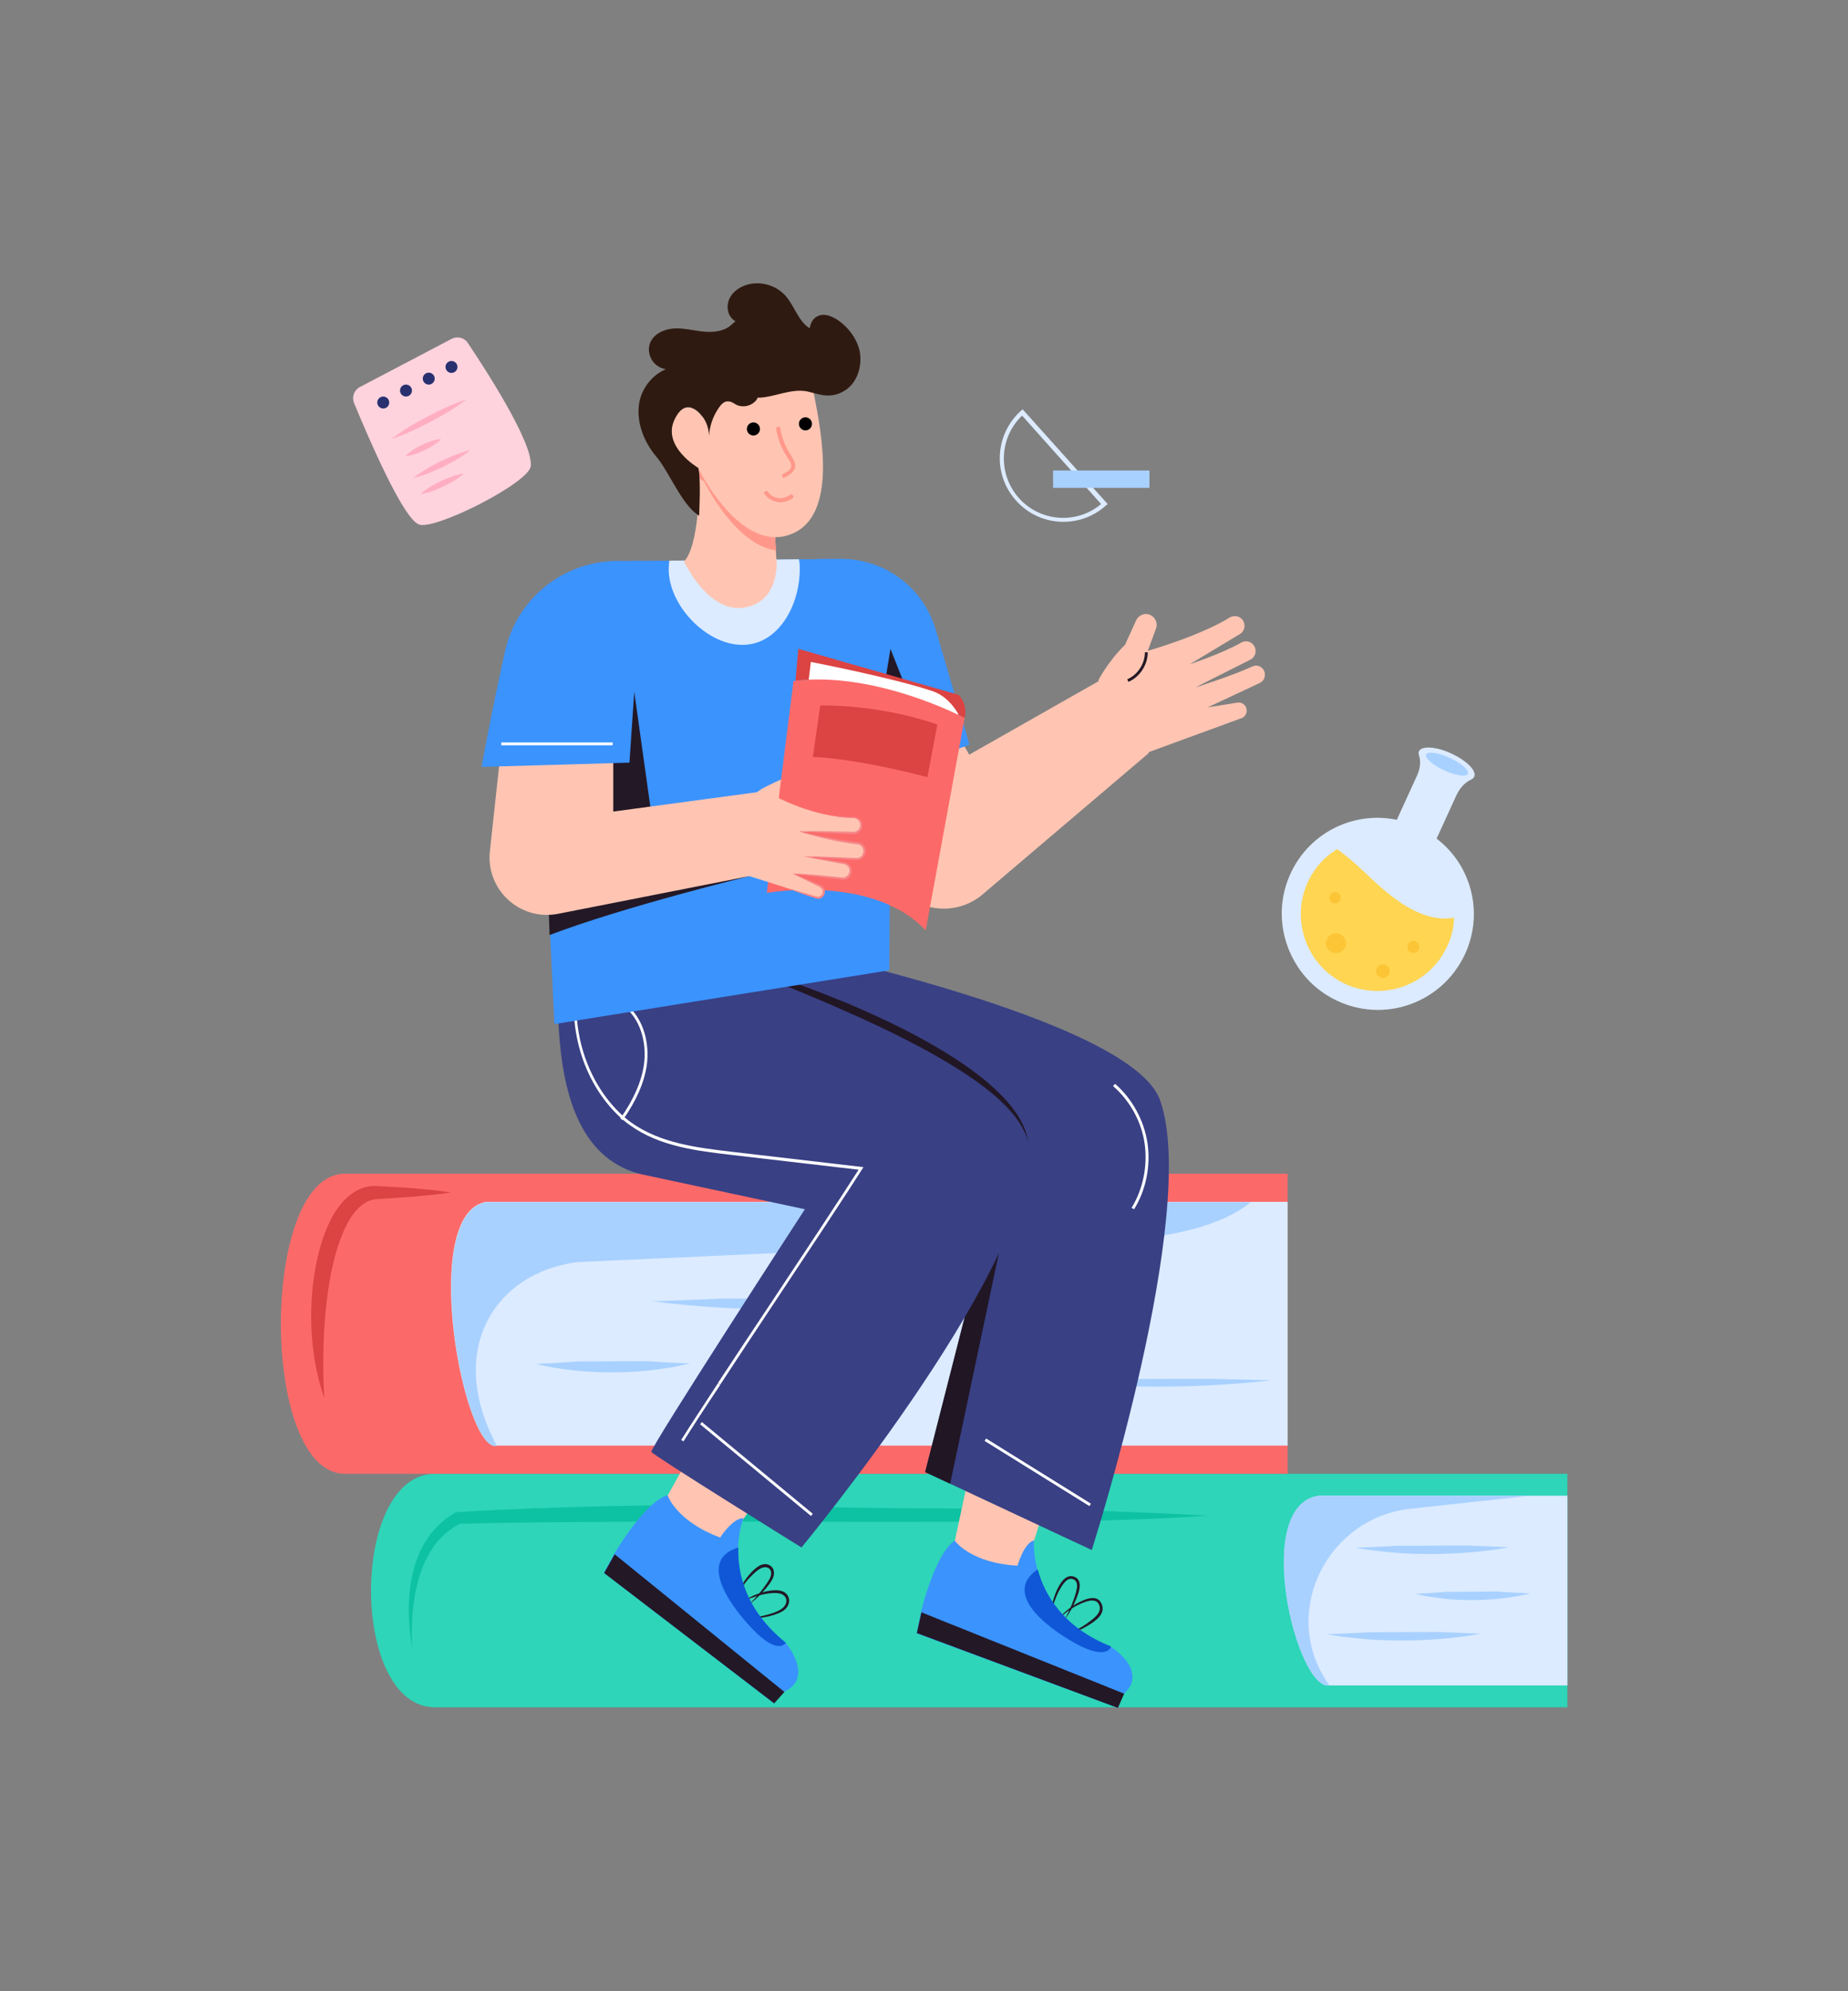 <svg xmlns="http://www.w3.org/2000/svg" enable-background="new 0 0 650 700" viewBox="0 0 650 700"><rect x="0" y="0" width="650" height="700" fill="#808080" stroke="none"/><path fill="#2ed5b8" d="M551.3,600.2l-398.3,0c-30,0-30-82.1,0-82.1l398.3,0V600.2z"/><path fill="#0dc2a2" d="M424.9,532.8c-36.3,2.6-75,2.1-124.9,2.2c-3.5,0,15.1,0-49.3-0.1l-12.3,0                c-6.8,0-54.2,0.1-77.3,0.8l0.9-0.2c-3.5,1.8-6.7,4.4-9.1,7.7c-7.2,9.7-8.6,24.3-7.9,36.3c-0.7-4.2-1.2-8.5-1.2-12.9                c-0.1-8.7,1.5-18.1,6.3-25.4c4.3-6.6,10.1-9.5,10.3-9.6c0.1,0,39.3-2.6,90.4-2.5c3.5,0.1-15.1-0.3,49.3,0.9                C348.7,530.8,354.9,529.3,424.9,532.8z"/><path fill="#dcebff" d="M551.3,525.8v66.7h-83.6c-11.5,2.2-27.6-63.5-3.7-66.7H551.3z"/><path fill="#a9d1ff" d="M538.3,525.8l-42.2,4.6c-28.9,3.1-45.4,35.5-29.9,60c0.4,0.7,0.9,1.4,1.4,2.1                c-11.5,2.2-27.6-63.5-3.7-66.7H538.3z"/><path fill="#a9d1ff" d="M530.7,543.9c0,0-4.7,1.1-14.5,1.9c-8.3,0.6-16.6,0.7-24.9,0.1c-9.8-0.8-14.5-1.8-14.5-1.8                 c8.1-0.3,14.7-0.7,14.7-0.7l24.6-0.1C516,543.3,522.9,543.6,530.7,543.9z"/><path fill="#a9d1ff" d="M520.7,574.3c0,0-4.7,1.1-14.5,1.9c-8.3,0.6-16.6,0.7-24.9,0.1c-9.8-0.8-14.5-1.8-14.5-1.8                 c8.1-0.3,14.7-0.7,14.7-0.7l24.6-0.1C506,573.7,512.9,574,520.7,574.3z"/><path fill="#a9d1ff" d="M538.3,560.1c0,0-3.6,1.1-10.9,1.9c-6.2,0.6-12.5,0.7-18.7,0.1c-7.3-0.8-10.9-1.8-10.9-1.8                 c6.1-0.3,11-0.7,11-0.7l18.4-0.1C527.3,559.6,532.5,559.9,538.3,560.1z"/><path fill="#fb6a69" d="M452.9,518.1l-331.6,0c-30,0-30-105.5,0-105.5l331.6,0V518.1z"/><path fill="#dc4343" d="M158.6,419.2c-4.5,0.7-8.9,1.1-13.4,1.5l-13.2,0.9c-3.5,0.4-6.4,3.1-8.6,6.4                c-9.4,14.9-10.5,45.7-9.3,63.5c-8.3-23.1-4.7-53.5,4.6-66.7c3.2-4.4,7.5-7.8,12.9-7.9c13.7,0.7,7.4,0.4,13.5,0.8                C149.7,418.1,154.2,418.5,158.6,419.2z"/><path fill="#dcebff" d="M452.9,422.5v85.7H174.7c-11.5,2.9-27.6-81.7-3.7-85.7H452.9z"/><path fill="#a9d1ff" d="M447,485.2c0,0-6.9,1-21.2,1.8c-12.1,0.6-24.2,0.6-36.3,0.1c-14.3-0.8-21.2-1.7-21.2-1.7                 c11.9-0.3,21.4-0.6,21.4-0.6l35.8-0.1C425.5,484.7,435.7,485,447,485.2z"/><path fill="#a9d1ff" d="M439.9,422.5c0,0-8.1,8.3-30.9,11.8l-206.2,9.4c-28.9,4-44.9,30.3-29.4,61.9                c0.4,0.9,0.9,1.8,1.4,2.7c-11.5,2.9-27.6-81.7-3.7-85.7H439.9z"/><path fill="#a9d1ff" d="M320.4,457.1c0,0-8.1,1.4-24.6,2.5c-14.1,0.8-28.2,0.9-42.2,0.1c-16.6-1-24.6-2.4-24.6-2.4                 c5-0.1-7.2,0.6,24.9-0.8l41.6-0.1C333.6,457.9,306.9,456.8,320.4,457.1z"/><path fill="#a9d1ff" d="M242.6,479.3c0,0-4.7,1.4-14.5,2.5c-8.3,0.8-16.6,0.9-24.9,0.1c-9.8-1-14.5-2.4-14.5-2.4                 c8.2-0.4,14.7-0.9,14.7-0.9l24.6-0.1C227.9,478.6,234.9,479,242.6,479.3z"/><path fill="#a9d1ff" d="M376.2,461c0,0-3.6,1.4-10.9,2.5c-6.2,0.8-12.5,0.9-18.7,0.1c-7.3-1-10.9-2.4-10.9-2.4                 c6.1-0.4-5.7,0.8,11-0.9l18.4-0.1C381.8,461.7,370.3,460.7,376.2,461z"/><path fill="#ffc5b2" d="M363.8,541.3l5.9-18.7c0,0-27.8-9.9-27.8-9.5s-6,28.3-6,28.3l-1.3,15.8l13.8,4.4               c0,0,11.6-7.3,11.6-7.4S363.8,541.3,363.8,541.3z"/><path fill="#394084" d="M384,544.9l-49.8-23.3l-8.8-4.1l24.3-95.1l4-15.9l-105.2-78.7l21.1,3.4               c1.7,0.9,128,26.3,138.4,55.5C422.1,426,384,544.9,384,544.9z"/><polygon fill="#211624" points="355.9 418.9 334.2 521.6 325.4 517.5 349.7 422.4"/><path fill="#ffc5b2" d="M261.7,533.7l11.1-16.1c0,0-23.7-17.6-23.8-17.3c-0.1,0.3-14.1,25.3-14.1,25.3l-5.9,14.7l11.9,8.3              c0,0,13.2-3.6,13.3-3.7C254.2,544.9,261.7,533.7,261.7,533.7z"/><path fill="#231826" d="M260.8,563.4c4.2-3.2,9.9-4.7,13.1-4.3c4.4,0.5,4.9,5.3,1.2,7.4c-2.8,1.6-8.6,2.9-13.7,2.4               c1.5-0.1,3.1-0.2,4.6-0.4c2.4-0.4,6.6-1.4,8.6-2.7c3.1-2,2.4-5.3-0.8-5.7c-2.4-0.4-6.4,0.5-8.8,1.4               C263.5,561.9,262.2,562.6,260.8,563.4z"/><path fill="#231826" d="M259.6,560.4c0.9-2.6,2.3-5,4.1-7c0.8-1,2.1-2.2,3.1-2.8c3.2-2.1,6.7,0.5,5,4.3               c-0.8,1.8-4.4,6.3-8.3,9.1c1.9-1.9,3.7-3.9,5.3-6.1c0.8-1.1,1.6-2.2,2.1-3.3c1.2-2.8-0.9-4.6-3.6-3.1               c-1.1,0.6-2.1,1.6-3,2.5C262.5,555.7,260.9,558,259.6,560.4z"/><path fill="#3b93fe" d="M275.8,594.7l-3.6,4.1l-59.8-45.9l3.6-6.6l0,0c0,0,10.6-18.2,18.8-20.7c0,0,2.9,9.1,18.5,14.9               c0,0,4.4-6.9,8.2-6.8c0,0-1.7,4.1-1.9,10.3c-0.3,8.8,2.2,21.9,16.7,33.5C276.4,577.5,286.6,589.8,275.8,594.7z"/><polygon fill="#231826" points="275.9 594.8 272.3 598.8 212.5 553 216.2 546.4"/><path fill="#0f57d7" d="M276.4,577.5c0,0-2.6,4.7-11.7-4.8c-8.8-9.2-19-24.5-5-28.7C259.4,552.8,262,565.9,276.4,577.5z"/><path fill="#394084" d="M197.6,358.4c0.1,0.8-1.9-10.9-1.1,2.6c1.3,22.4,6.9,46,28.6,51.7l58,12.4c0,0-54.6,84-54,85.3              c0.6,1.2,52.8,33.6,52.8,33.6s86.2-104,79.1-142.7c-5.8-31.7-110.1-64.3-110.1-64.3L197.6,358.4z"/><path fill="#fff" d="M240.4,506.7l-0.8-0.5c3.2-5.1,7.5-11.6,12.9-19.9l0.8,0.6C247.8,495.1,243.6,501.6,240.4,506.7z"/><path fill="#fff" d="M253.3,486.8l-0.8-0.6c5.7-8.7,12.2-18.4,18.5-27.9c11.5-17.3,23.3-35.1,31-47.1l-44.7-5.2              c-11.9-1.4-25.3-2.9-35.8-10.5c-11.4-8.1-27.4-31.3-15.6-66.8l0.9,0.3c-11.7,34.9,4.1,57.7,15.2,65.6              c10.3,7.4,23.6,8.9,35.4,10.3l46.3,5.4c-1.9,2.9-2.7,4.6-31.9,48.5C265.5,468.3,259,478.1,253.3,486.8z"/><path fill="#fff" d="M219,393.8l-0.8-0.6c4.7-6.7,7.4-12.9,8.3-18.9c1-7.4-1-14.6-5.5-19.2c-5-5.2-13-6.6-18.7-3.2              l-0.5-0.9c6-3.6,14.6-2.1,19.9,3.4c4.7,4.8,6.8,12.3,5.8,20C226.6,380.6,223.8,387,219,393.8z"/><path fill="#211624" d="M361.6,401.3c-2.5-9.6-13.1-17.8-21.4-23.4c-13-8.6-28.8-16.3-43.2-22.6              c-7.1-3.2-19.8-8.5-30.1-12.5c-2.5-1-5.1-2-7.6-3l-3.8-1.4c-1.3-0.5-2.5-1-3.9-1.3c2.7,0.5,5.3,1.3,8,2              c2.6,0.7,5.2,1.5,7.9,2.4c11.9,3.8,20.8,7.2,30.8,11.3c14.6,6.2,30.6,14,43.4,23.3C349.7,381.9,360.2,391.2,361.6,401.3              z"/><path fill="#ffc5b2" d="M294.2,264.4l17.9,41.9c5.5,12.9,21.6,17.2,32.7,8.8l59.3-50.4l-17.4-25.4l-45.8,26l-12-21              L294.2,264.4z"/><path fill="#3b93fe" d="M313.7,214.8l-0.9,126.3L195,360l-2.2-46.3l3-88.6c0.5-15.5,13.1-27.8,28.6-27.9              c72.1-0.7,53.6-0.5,56.7-0.6l4,0l11.4-0.1C306.5,196.4,314.4,204.8,313.7,214.8z"/><path fill="#dcebff" d="M281.3,200.1c0,12.7-7.5,26.6-20.2,26.6c-12.7,0-25.9-13.9-25.9-26.6c0-1,0.1-2,0.2-3l45.6-0.5              C281.3,197.8,281.3,199,281.3,200.1z"/><path fill="#231826" d="M263.6,308c0,0-43.7,10.6-70.3,20.7l-0.5-15c13.6-3,62.5-12.6,62.5-12.6L263.6,308z"/><path fill="#231826" d="M223.1,243.3l5.9,42.1l-26.2,9.6c0,0,3.8-19.4,3.6-19.9c-0.2-0.5,16.7-32.4,16.7-32.4"/><path fill="#ffc5b2" d="M273.5,282.5l5.7-3.8c1.2-0.8,1.7-2.3,1.1-3.7l0,0c-0.7-1.6-2.6-2.4-4.2-1.6c0,0-6.8,3-8.8,4.3"/><path fill="#3b93fe" d="M341,261.8l-12.9,4.6l-22.3,7.9l-18.4,6.5v-84.3h8.6c15.3,0,28.8,10.1,33.1,24.8L341,261.8z"/><path fill="#231826" d="M328.1,266.4l-22.3,7.9c2.4-15.5,7.4-46.2,7.4-46.2S322.9,252.4,328.1,266.4z"/><rect width="1" height="50.6" x="265.6" y="491.1" fill="#fff" transform="rotate(-50.417 266.11 516.448)"/><path fill="#dc4343" d="M339.3,252.4c0,0-30.9-16.4-59.5-13.1c0,0,0,0,0,0l1-11.2l56.2,16.1               C339.3,246.3,340,249.6,339.3,252.4z"/><path fill="#fff" d="M337.2,251.3c0,0-3-6.2-9.1-8.3c-13.9-4.7-42.9-10.3-42.9-10.3l-1,8.3L337.2,251.3z"/><path fill="#fb6a69" d="M339.3,252.4l-13.7,74.7c-18.5-19.9-55.9-13.2-55.9-13.2l9.4-74.5c0.2,0,0.5,0,0.7-0.1               C308.5,236,339.3,252.4,339.3,252.4z"/><path fill="#dc4343" d="M329.7,254.7l-3.5,18.5c0,0-24.2-6.5-40.3-7.1l2.6-18.1C288.5,248,308.8,247.4,329.7,254.7z"/><path fill="#ffc5b2" d="M301.1,302l-18.3-0.9l14,2.4c3.5,0.5,2.8,5.7-0.7,5.4l-17.3-1.8l9.7,4.4c2.4,1.1,1,4.8-1.5,3.9              l-23.4-7.4L196,321.3c-13.3,2.4-25.1-8.6-23.7-22l4.6-42.4l38.8,6.4v22l50.5-6.8c0.4-0.3,0.7-0.5,1-0.7l5,1.9              c0,0,13.8,7.7,28.1,7.8c3.5,0.1,3.4,5.5-0.2,5.4l-19.1-0.6c0.7,0.2,11.9,3.3,20.6,4.3C305.2,297,304.6,302.2,301.1,302z              "/><path fill="#f68689" d="M281,292.2c5.3,1.2,12.3,2.8,17.6,3.5c1,0.1,2,0.3,3,0.4c4.1,0.3,3.7,6.7-0.8,6.2              c-5.4-0.3-11.4-0.7-17.9-1.3c6.3,0.1,12.7,0.4,17.9,0.6c3.5,0.5,3.9-4.5,0.7-4.8c-1-0.1-2-0.3-3-0.4              C292.5,295.5,286.1,293.9,281,292.2z"/><path fill="#f68689" d="M292.4,286.7c1.5,0.2,2.9,0.3,4.4,0.4c3.2,0.2,3.7,0,4.5,0.3c3.1,1.1,2.4,6-1.4,5.8              c-5.5-0.2-12.5-0.4-18.8-1c6.2-0.1,13.3,0.1,18.8,0.2c3,0.2,3.6-3.6,1.2-4.6c-0.6-0.3-1.4-0.2-2.1-0.2              C296.7,287.5,294.3,287.1,292.4,286.7z"/><path fill="#f68689" d="M278.9,307.1c3.2,1.2,6.2,2.5,9.3,3.9c3.5,1.4,1.7,5.6-1,4.9c-2.8-0.9-7.2-2.4-9.6-3.4              c4.2,1,9.3,2.6,9.7,2.7c1.8,0.4,3.3-2.4,0.6-3.6C284.9,310.1,281.9,308.7,278.9,307.1z"/><path fill="#f68689" d="M282.9,301.1c1,0.1,14,1.8,14.9,2.3c3,1.4,1.9,6-1.5,5.8c-5.4-0.6-12-1.4-17.4-2.2              c5.3,0.3,12.1,0.9,17.4,1.5c2.5,0.1,3.5-3.4,1.2-4.5c-0.3-0.2-0.7-0.2-1.1-0.3C292,302.9,287.2,302,282.9,301.1z"/><path fill="#3b93fe" d="M226.2,197.2h-9c-18.9,0-35.3,13.1-39.5,31.5c-5,22.3-8.3,40.9-8.3,40.9l52-1.5L226.2,197.2z"/><rect width="39.2" height="1" x="176.3" y="261" fill="#fff"/><path fill="#231826" d="M371.8,569.9c1.8-2.6,4.2-4.6,6.9-6.2c3.3-1.8,7.4-3.3,8.8,0.2c1.4,3.4-1.9,5.8-4.9,7.6               c-2.7,1.6-5.6,2.8-8.6,3.4c2.9-1,5.6-2.3,8.2-4.1c2.2-1.6,5.6-3.8,4.4-6.6c-1.2-3-5.5-0.9-7.6,0.1               c-1.4,0.7-2.6,1.5-3.8,2.4C373.9,567.7,372.8,568.8,371.8,569.9z"/><path fill="#231826" d="M369.7,567.3c0.1-2.7,0.8-5.4,1.9-8c1.3-2.9,3.3-6.1,6.3-5c3,1.2,1.8,5.1,0.6,7.9               c-1,2.5-2.3,4.9-4,7.1c1.3-2.4,2.4-4.8,3.3-7.4c0.5-1.7,2.2-5.8-0.3-6.7c-2.3-1-4.1,2.4-5.2,4.4               C371.1,562.1,370.2,564.7,369.7,567.3z"/><path fill="#3b93fe" d="M395.3,595.4l-2.2,5l-70.7-26.2l1.5-7.3l0,0c0,0,4.8-20.5,11.9-25.3c0,0,5.5,7.9,22.1,8.8               c0,0,2.2-7.9,5.8-8.9c0,0-0.4,4.4,1.2,10.4c2.3,8.5,8.6,20.3,25.8,27.1C390.8,578.8,404.2,587.5,395.3,595.4z"/><polygon fill="#231826" points="395.4 595.4 393.2 600.4 322.5 574.1 324.1 566.8"/><path fill="#0f57d7" d="M390.8,578.8c0,0-1.1,5.2-12.6-1.1c-11.1-6.2-25.3-17.9-13.2-26               C367.3,560.2,373.6,572,390.8,578.8z"/><rect width="1" height="43.4" x="364.5" y="495.9" fill="#fff" transform="rotate(-58.144 364.98 517.576)"/><path fill="#ffc5b2" d="M261.7,213.6c-12.7,2-21.1-16.2-21.1-16.2c5-5.3,5.4-24.5,5.3-29c0-0.1,0-0.2,0-0.3             c-0.1-2.4-0.5-9.1-0.5-9.1l26.6,8.8l0.7,22.3l0.2,3.6l0.2,3.2C273.2,196.7,274.5,211.6,261.7,213.6z"/><path fill="#ff988b" d="M273,193.5c-14.3-1.8-25-23.6-25.4-24.3c0,0,0,0,0,0s-0.7-0.4-1.7-1.2c-0.1-2.4-0.5-9.1-0.5-9.1             l26.6,8.8l0.7,22.3L273,193.5z"/><path fill="#ffc5b2" d="M278.7,187.6c-18,7.6-32.8-22.4-33.2-23.1c0,0,0,0,0,0c0,0-12.8-7.5-8.4-16.9c4.4-9.3,10-1,10-1             l3.8-14H285c0,0,0.5,2.1,1.2,5.6c0.1,0.3,0.1,0.6,0.2,0.9C289,152.6,294.5,180.9,278.7,187.6z"/><path fill="#2f1a11" d="M299.4,135.4c-1.8,2-4.5,3.4-7.2,3.6c-2.1,0.2-4-0.3-5.9-0.8c-0.8-0.2-1.6-0.4-2.4-0.6             c-5.6-1.1-11.1,1.9-16.7,2.2c-0.2,0-0.5,0-0.7,0c-0.1,0.2-0.2,0.4-0.3,0.6c-1.5,2.2-4.7,3.1-7.2,1.9             c-0.9-0.5-1.8-1.2-2.9-1.2c-1.4-0.1-2.5,1.1-3.3,2.3c-2,2.9-3.2,6.3-3.4,9.8c-0.1-2.3-0.8-4.7-2.2-6.6c0,0-5.6-8.4-10,1             c-4.4,9.4,8.4,16.9,8.4,16.9c0,0,0,0,0,0c1,3.6,0.3,16.8,0.3,16.8c-6-3.6-10.5-15.4-15-20.7c-4.5-5.3-7.3-12.5-6-19.3             c1-5.1,4.7-9.6,9.3-11.5c-1.1-0.2-2.2-0.6-3.1-1.3c-2.4-1.7-3.5-5.1-2.5-7.8c1.2-3.2,4.7-4.9,8.1-5.2             c3.4-0.3,6.7,0.6,10.1,1c3.4,0.4,7,0.2,9.7-1.7c0.8-0.6,1.4-1.2,2.2-1.9c-0.4-0.2-0.9-0.5-1.2-0.9             c-1.8-1.8-2-4.8-0.9-7.1c1.1-2.3,3.4-3.9,5.8-4.7c4.9-1.6,10.6,0,14,3.9c3.1,3.6,4.5,9,8.4,11.3c0.3-1.9,1.2-3.6,2.9-4.3             c2.3-1.1,5,0.1,7.1,1.5c3.6,2.5,6.4,6.2,7.5,10.5C303.2,127.3,302.3,132.1,299.4,135.4z"/><circle cx="265" cy="150.8" r="2.3"/><circle cx="283.3" cy="149" r="2.3"/><path fill="#ff988b" d="M275.2,167.6c-0.2-0.4-0.1-0.8,0.3-1c0.7-0.4,1.4-0.7,1.9-1.2c1.7-1.5,0.7-2.8-0.4-4.5              c-2-3-3.4-6.4-4-10c-0.1-0.4,0.2-0.8,0.6-0.9c0.4-0.1,0.8,0.2,0.9,0.6c0.5,3.3,1.8,6.6,3.7,9.4c1.2,2.3,2.7,4,0.1,6.4              c-0.7,0.6-1.5,1-2.2,1.4C275.8,168.1,275.3,168,275.2,167.6z"/><path fill="#ff988b" d="M273.5,176.5c-1.8-0.3-3.5-1.3-4.6-2.8c-0.2-0.3-0.2-0.8,0.2-1c0.3-0.2,0.8-0.2,1,0.2              c0.8,1.2,2.2,2,3.6,2.2c1.4,0.2,2.9-0.2,4.1-1.1c0.3-0.3,0.8-0.2,1.1,0.1c0.3,0.3,0.2,0.8-0.1,1.1              C277.2,176.2,275.3,176.8,273.5,176.5z"/><g><path fill="#fff" d="M398.9,425.1l-0.9-0.5c4.1-6.6,5.7-14.9,4.6-22.6s-5.2-15.1-11.1-20.2l0.7-0.8             c6.1,5.3,10.2,12.9,11.4,20.8C404.8,409.8,403.1,418.3,398.9,425.1z"/></g><g><path fill="#ffc5b2" d="M386.3,239.2c0,0,3.4-6.7,9.4-12.5l3.9-8.6c0.9-1.9,3.1-2.8,5-1.9v0c1.8,0.8,2.7,2.9,2,4.8l-2.9,7.8            c0,0,18.3-5.2,28.8-11.7c1.7-1,3.9-0.5,4.8,1.2v0c0.9,1.6,0.4,3.7-1.2,4.6l-17.6,10.6c0,0,11-3.6,18.1-7.6            c1.7-1,3.9-0.3,4.7,1.5l0,0c0.8,1.7,0.1,3.7-1.5,4.5c-6.1,3.1-19.4,9.7-19.1,9.7c0.3-0.1,13.1-4.2,19.8-7.3            c1.6-0.8,3.5,0,4.2,1.7l0,0c0.6,1.6-0.1,3.4-1.6,4.1l-18.4,8.6l10.5-1.7c1.7-0.3,3.2,1,3.3,2.6l0,0c0.1,1.4-0.8,2.7-2.2,3            l-32.8,12L386.3,239.2z"/></g><g><path fill="#231826" d="M396.9,239.7l-0.4-0.9c3.7-1.6,6.2-5.5,6.2-9.5l1,0C403.7,233.7,400.9,238,396.9,239.7z"/></g><g><path fill="#dcebff" d="M515.3,335.4c-8.4,18.1-30.6,25.3-48.2,14.7c-13.3-8-19.5-24.6-14.6-39.4             c5.6-16.9,22.6-25.9,38.8-22.5l7-15.3c1.1-2.3,1.6-4.9,0.8-7.4c-0.2-0.5-0.2-1,0-1.4c0.9-2,6.1-1.7,11.4,0.8             c5.4,2.5,9,6.1,8,8.2c-0.2,0.4-0.6,0.7-1.1,1c-2.3,1-4,3.1-5.1,5.4l-7,15.3C517.5,304.1,522,320.9,515.3,335.4z"/><path fill="#ffd552" d="M509,332.7c-6.2,13.5-22.3,19.4-35.8,13.2c-13.5-6.2-19.4-22.3-13.2-35.8c2.3-5,5.9-8.9,10.3-11.6             c4.5,3.2,8.5,7,12.5,10.8c5.2,4.8,10.8,9.5,17.4,12c3.2,1.2,6.6,1.9,9.9,1.5c0.4,0,0.9-0.1,1.3-0.2             C511.4,326,510.6,329.4,509,332.7z"/><ellipse cx="508.9" cy="268.6" fill="#a9d1ff" rx="2.4" ry="8.1" transform="rotate(-65.216 508.953 268.56)"/><circle cx="497.1" cy="332.9" r="2.1" fill="#fbc536"/><circle cx="486.4" cy="341.4" r="2.4" fill="#fbc536"/><circle cx="469.6" cy="315.6" r="2" fill="#fbc536"/><circle cx="469.9" cy="331.6" r="3.5" fill="#fbc536"/></g><g><path fill="#dcebff" d="M357.4,176c-8.3-9.2-7.5-23.3,1.7-31.6l0.6-0.5l29.9,33.3l-0.6,0.5C379.8,186,365.6,185.2,357.4,176z        M359.5,146.1c-8.1,7.8-8.6,20.6-1.1,29c7.5,8.4,20.3,9.3,28.9,2.1L359.5,146.1z"/></g><g><rect width="33.9" height="6.1" x="370.4" y="165.4" fill="#a9d1ff"/></g><g><path fill="#ffd3de" d="M186.7,163.8c-0.4,5.8-33.5,22.6-39.3,20.6c-5.8-2.1-18.5-32.2-22.9-42.8c-0.8-2,0-4.4,2-5.5l32.4-17       c2-1,4.4-0.4,5.6,1.4C170.6,129.6,187.4,155.4,186.7,163.8z"/><circle cx="158.8" cy="129" r="2.1" fill="#28306f"/><circle cx="150.8" cy="133.1" r="2.1" fill="#28306f"/><circle cx="142.8" cy="137.3" r="2.1" fill="#28306f"/><circle cx="134.8" cy="141.5" r="2.1" fill="#28306f"/><path fill="#ffaec2" d="M137.7,154.3c4-3.1,8.3-5.6,12.7-7.9c4.4-2.3,8.9-4.4,13.7-6c-4,3.1-8.3,5.6-12.7,7.9       C147,150.6,142.5,152.8,137.7,154.3z"/><path fill="#ffaec2" d="M142.5,160.4c1.7-1.8,3.8-3,5.9-4c2.1-1,4.3-1.8,6.8-2.1c-1.7,1.8-3.8,3-5.9,4       C147.1,159.3,144.9,160.2,142.5,160.4z"/><path fill="#ffaec2" d="M145.3,168.1c3-2.4,6.3-4.3,9.6-5.9c3.4-1.6,6.8-3.1,10.6-4c-3,2.4-6.3,4.3-9.6,5.9       C152.5,165.7,149.1,167.2,145.3,168.1z"/><path fill="#ffaec2" d="M147.9,173.7c2.2-2,4.6-3.4,7.2-4.6c2.6-1.2,5.2-2.2,8.1-2.7c-2.2,2-4.6,3.4-7.2,4.6       C153.5,172.2,150.9,173.3,147.9,173.7z"/></g></svg>